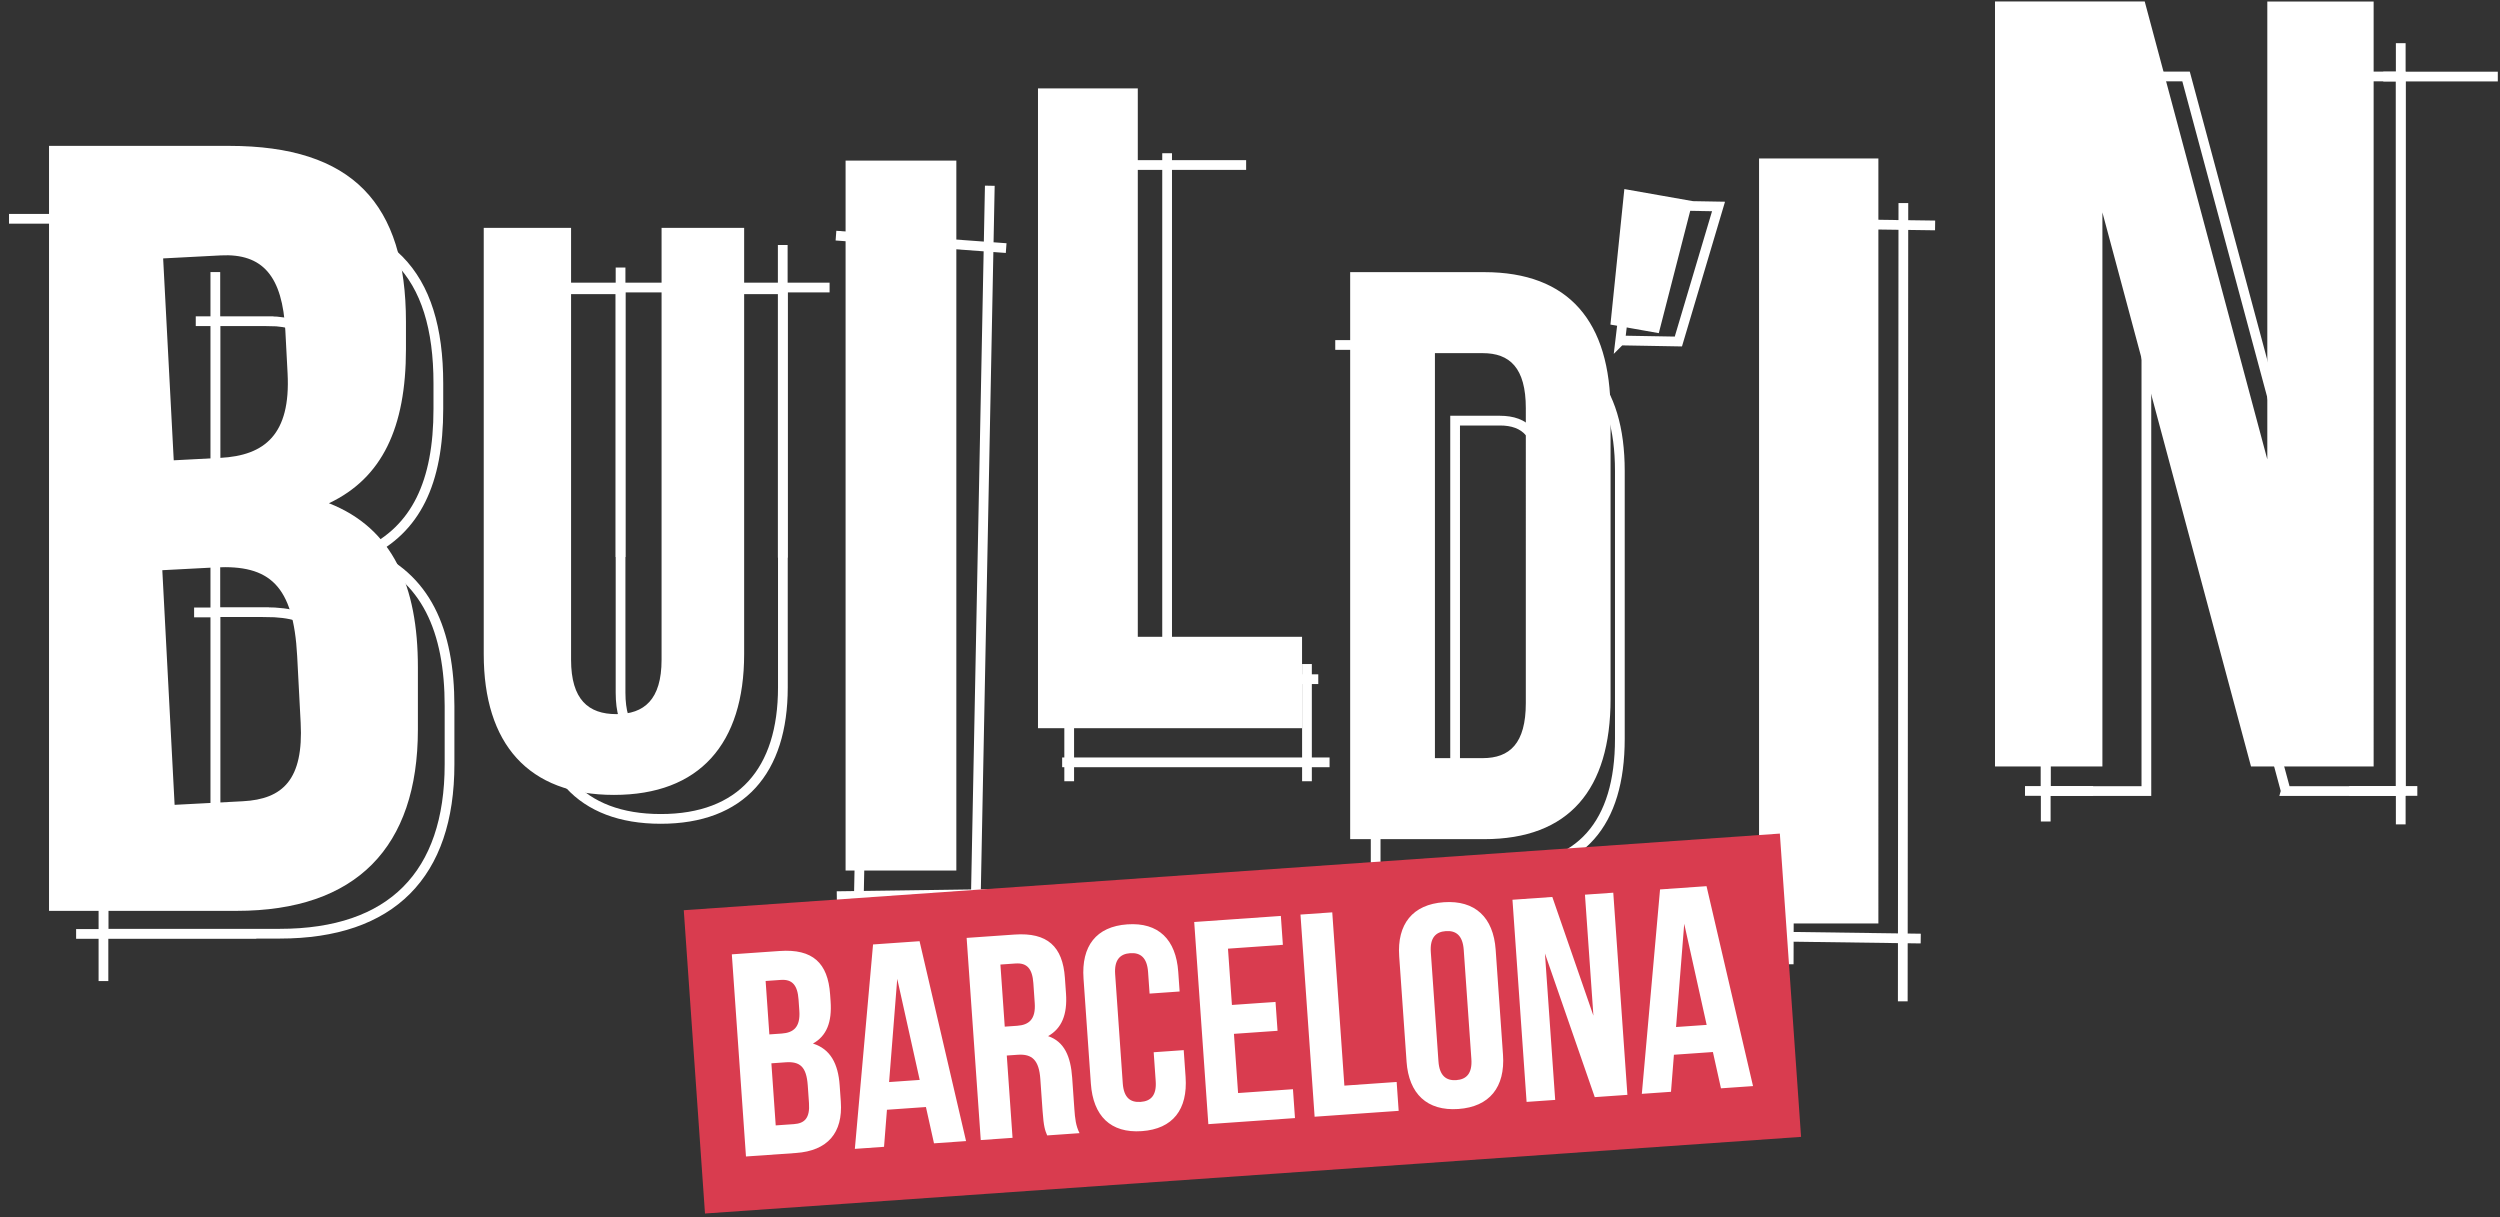 <?xml version="1.0" encoding="UTF-8" standalone="no"?><svg width="269" height="131" viewBox="0 0 269 131" xmlns="http://www.w3.org/2000/svg"><rect x="0" y="0" width="269" height="131" fill="#333333" stroke="none"/><title>logo</title><g fill="none" fill-rule="evenodd"><g stroke="#FFF" stroke-width="1.047"><path d="M245.95 85.12h12.37V8.23h-10.73v46.023L235.22 8.23h-15.107v76.89h10.838V29.427l15 55.69z"/><path d="M220.12 4.86v83.01M258.32 5.17v83.01M268.24 8.238h-11.276M221.556 8.238h-3.502M224.697 85.106h-6.283M259.58 85.106H253.3" stroke-linecap="square"/><path d="M174.34 36.636l6.252.11 4.322-14.53-8.835-.155-1.74 14.576z"/><g><path d="M148.02 93.58h13.526c8.552 0 12.75-4.966 12.75-14.084v-28.82c0-9.12-4.198-14.086-12.75-14.086H148.02v56.99z"/><path d="M148.024 41.364V33.51M156.665 88.142v-4.02M144.197 37.12h8.48M153.952 85.966h4.42" stroke-linecap="square"/><path d="M161.39 45.26c2.72 0 4.354 1.464 4.354 5.535V80.43c0 4.07-1.633 5.536-4.354 5.536h-4.82V45.26h4.82z"/></g><g><path d="M29.32 23.577H11.15v76.89h18.94c12.04 0 18.28-6.37 18.28-18.233v-6.26c0-8.13-2.516-13.95-8.976-16.478 5.365-2.526 7.773-7.58 7.773-15.488v-2.746c0-11.863-5.364-17.685-17.844-17.685zm-.766 42.29c5.474 0 7.773 2.197 7.773 9.337v6.7c0 5.712-2.19 7.58-6.24 7.58H23.19V65.866h5.364zm.438-31.305c4.27 0 6.13 2.416 6.13 7.908v4.284c0 6.152-2.736 8.13-7.224 8.13H23.19V34.56h5.802zM11.132 92.45v13.115M23.17 29.277v63.098M23.086 65.898h-2.2M23.145 89.482h-2.202M23.695 54.838h-2.202M23.264 34.56h-2.2M11.132 19.234V32.35M27.557 23.546H.97M27.58 100.49H8.19"/></g><g fill="#535860"><path d="M192.71 20.582l-.246 83.17M204.802 21.853l-.063 85.888M190.313 24.01l17.904.247M188.768 100.745l17.903.245"/></g><g fill="#FFF"><path d="M93.947 21.533l-1.594 77.88M106.503 19.985l-1.743 88.742M89.95 25.355l18.313 1.34M90.04 96.427l17.902-.245"/></g><g fill="#535860"><path d="M114.288 82.028h28.773M115.046 16.536v67.526M140.63 71.45v12.612M112.667 17.756h21.417M121.583 73.08h20.263M125.582 16.487v57.405"/></g><g><path d="M57.96 31.123v42.844c0 9.002 4.486 14.147 13.138 14.147 8.652 0 13.14-5.145 13.14-14.147V31.123h-8.333V74.53c0 4.018-1.763 5.465-4.567 5.465-2.804 0-4.566-1.447-4.566-5.466V31.122H57.96z"/><path d="M57.94 59.444v-22.81M75.896 59.458l-.123-30.9M66.772 59.41v-30.1M84.224 59.48V26.886M70.91 30.938H54.7M88.74 30.938H74.963" stroke-linecap="square"/></g></g><path d="M24.653 15.698H5.275v82.31H25.47c12.84 0 19.495-6.82 19.495-19.518v-6.703c0-8.7-2.685-14.934-9.572-17.638 5.72-2.706 8.288-8.115 8.288-16.58v-2.94c0-12.7-5.72-18.932-19.027-18.932zm-1.477 45.356c5.83-.306 8.4 1.914 8.8 9.547l.375 7.164c.32 6.106-1.906 8.225-6.22 8.45l-7.343.386-1.323-25.247 5.712-.3zm.558-33.573c4.546-.238 6.663 2.242 6.97 8.113l.24 4.58c.346 6.576-2.458 8.842-7.238 9.093l-5.012.262-1.14-21.724 6.18-.323zm28.316-2.958v45.864c0 9.638 4.784 15.145 14.01 15.145 9.226 0 14.01-5.506 14.01-15.144V24.522h-8.885v46.466c0 4.303-1.88 5.852-4.87 5.852s-4.868-1.55-4.868-5.852V24.522H52.05zm38.935 69.146h11.917v-76.39H90.985v76.39zm20.702-15.313H140.1V68.52h-17.673V9.51h-10.74v68.845zm61.595-43.43l5.204.92 3.65-14.205-7.356-1.297-1.498 14.583zm15.992 64.44h12.84V17.053h-12.84v82.312zm52.937-16.893h13.192V.162h-11.44V49.43L230.772.16h-16.11v82.312h11.557V22.855l15.99 59.617zm-96.933 7.82H159.7c9.12 0 13.597-5.318 13.597-15.08V44.36c0-9.76-4.477-15.078-13.596-15.078h-14.423v61.01zm14.26-52.294c2.9 0 4.64 1.568 4.64 5.926V75.65c0 4.357-1.74 5.925-4.64 5.925h-5.14V37.998h5.14z" fill="#FFF"/><path fill="#D93C4F" d="M73.574 97.94l117.937-8.246 2.283 32.633-117.937 8.247z"/><path d="M83.905 102.326l-5.16.36 1.522 21.752 5.376-.376c3.418-.24 5.063-2.165 4.83-5.52l-.125-1.772c-.16-2.3-.99-3.897-2.874-4.483 1.473-.82 2.056-2.3 1.9-4.536l-.055-.776c-.235-3.356-1.873-4.896-5.415-4.648zm.62 11.978c1.552-.108 2.248.467 2.39 2.487l.132 1.897c.113 1.616-.47 2.187-1.62 2.268l-1.96.137-.466-6.68 1.524-.108zm-.496-8.865c1.21-.085 1.787.56 1.895 2.115l.085 1.212c.122 1.74-.616 2.354-1.89 2.443l-1.336.093-.402-5.748 1.647-.116zm14.914-4.166l-5.003.35-1.958 21.995 3.14-.22.313-3.988 4.195-.294.867 3.906 3.45-.242-5.003-21.508zm-2.403 4.04L98.96 116.2l-3.294.23.877-11.116zm19.618 16.614c-.398-.784-.484-1.558-.558-2.615l-.234-3.356c-.16-2.268-.833-3.876-2.593-4.47 1.473-.822 2.086-2.333 1.93-4.57l-.12-1.71c-.235-3.355-1.873-4.896-5.415-4.648l-5.158.36 1.52 21.752 3.42-.24-.62-8.856 1.18-.082c1.554-.11 2.29.59 2.43 2.61l.24 3.417c.124 1.772.272 2.105.498 2.652l3.48-.244zm-6.866-18.255c1.212-.085 1.788.562 1.897 2.116l.148 2.143c.122 1.74-.616 2.353-1.89 2.443l-1.336.093-.467-6.682 1.647-.115zm14.844 9.548l.217 3.108c.11 1.554-.535 2.16-1.623 2.237-1.088.076-1.81-.436-1.92-1.99l-.82-11.745c-.11-1.554.533-2.192 1.62-2.268 1.09-.076 1.813.466 1.922 2.02l.163 2.33 3.232-.226-.148-2.113c-.244-3.48-2.124-5.347-5.48-5.112-3.356.235-4.957 2.346-4.713 5.826l.79 11.31c.244 3.48 2.123 5.35 5.48 5.114 3.355-.235 4.956-2.345 4.713-5.826l-.202-2.89-3.232.227zm7.995-11.144l5.906-.413-.218-3.108-9.322.652 1.52 21.752 9.323-.653-.218-3.107-5.904.413-.446-6.37 4.693-.328-.218-3.108-4.692.328-.424-6.06zm9.322 18.084l9.043-.633-.217-3.107-5.625.393-1.304-18.644-3.42.238 1.522 21.752zm12.502-17.705c-.11-1.554.533-2.192 1.62-2.268 1.09-.076 1.814.466 1.922 2.02l.822 11.746c.108 1.554-.534 2.192-1.622 2.268-1.087.077-1.812-.466-1.92-2.02l-.822-11.745zm-2.612 11.767c.243 3.48 2.216 5.34 5.572 5.106 3.356-.234 5.05-2.35 4.807-5.832l-.79-11.31c-.244-3.48-2.216-5.34-5.572-5.107-3.356.234-5.05 2.35-4.807 5.83l.792 11.312zm20.252 3.83l3.512-.246-1.52-21.752-3.047.213.91 13.02-4.422-12.774-4.288.3 1.52 21.752 3.077-.215-1.102-15.755 5.36 15.457zm12.028-22.7l-5.003.35-1.96 21.996 3.138-.22.314-3.987 4.195-.293.867 3.905 3.45-.24-5.002-21.51zm-2.403 4.04l2.415 10.886-3.294.23.88-11.115z" fill="#FFF"/></g></svg>